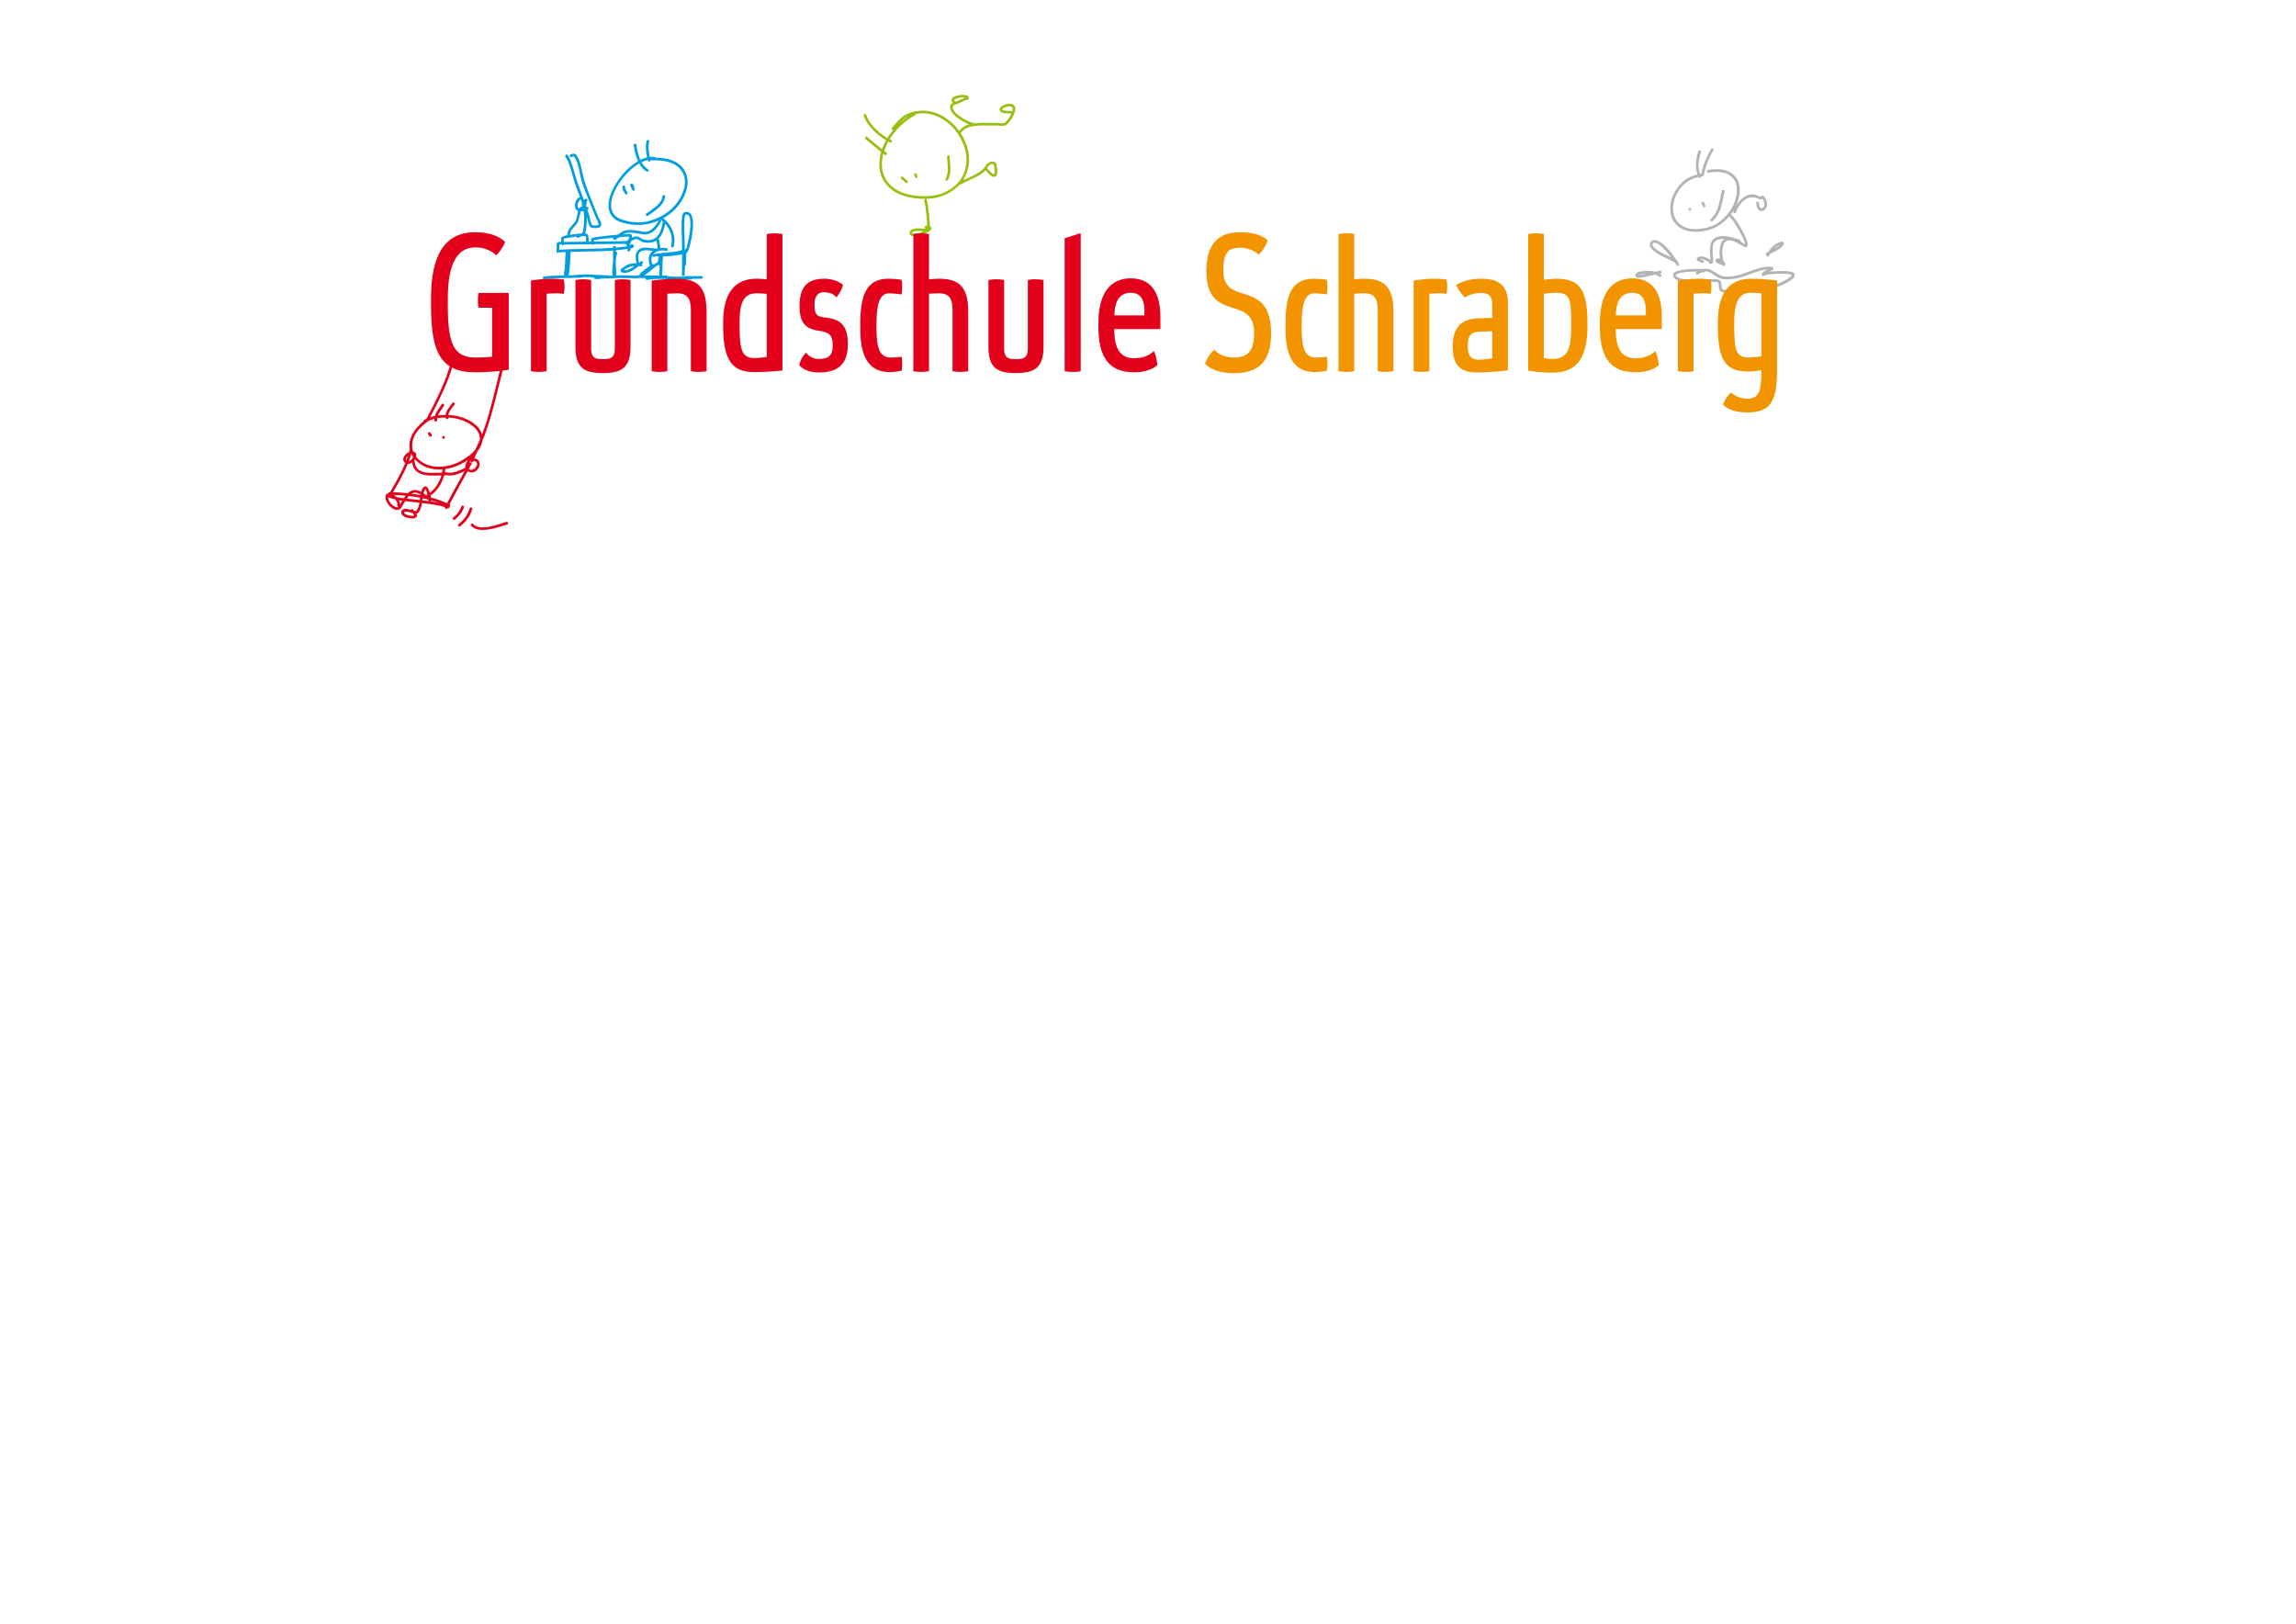 <?xml version="1.0" encoding="utf-8"?>
<!-- Generator: Adobe Illustrator 15.0.0, SVG Export Plug-In . SVG Version: 6.00 Build 0)  -->
<!DOCTYPE svg PUBLIC "-//W3C//DTD SVG 1.1//EN" "http://www.w3.org/Graphics/SVG/1.1/DTD/svg11.dtd">
<svg version="1.1" id="Ebene_1" xmlns="http://www.w3.org/2000/svg" xmlns:xlink="http://www.w3.org/1999/xlink" x="0px" y="0px"
	 width="841.89px" height="595.28px" viewBox="0 0 841.89 595.28" enable-background="new 0 0 841.89 595.28" xml:space="preserve">
<path fill="#E2001A" d="M156.522,153.22c4.391-8.179,7.21-14.578,8.457-19.2c0.092-0.323,0.301-0.439,0.625-0.346
	c0.322,0.092,0.438,0.301,0.346,0.625c-1.341,4.666-4.089,10.906-8.249,18.715c0.6-0.232,1.201-0.416,1.802-0.555
	c0.092-0.369,0.254-0.775,0.485-1.213c0.231-0.439,0.417-0.75,0.555-0.936l0.763-1.109c0.369-0.555,0.577-0.877,0.623-0.971
	c0.185-0.279,0.417-0.322,0.694-0.141c0.276,0.186,0.322,0.417,0.138,0.695c-1.248,1.803-1.965,2.98-2.149,3.533
	c0.923-0.137,1.848-0.205,2.772-0.205c0.093-0.601,0.323-1.226,0.693-1.873l0.901-1.249c0.509-0.737,0.786-1.13,0.833-1.177
	c0.184-0.277,0.416-0.324,0.693-0.139c0.277,0.186,0.322,0.414,0.139,0.693c-0.046,0.092-0.347,0.484-0.901,1.179
	c-0.371,0.463-0.648,0.854-0.832,1.179c-0.278,0.51-0.463,0.971-0.555,1.387c3.234,0.184,6.054,1.016,8.458,2.493
	c2.125,1.343,3.441,2.913,3.951,4.716c0.878-2.312,1.675-4.726,2.392-7.244c0.716-2.52,1.514-5.558,2.392-9.117l1.802-7.416
	c0.092-0.323,0.3-0.439,0.625-0.346c0.322,0.091,0.438,0.301,0.346,0.622c-0.37,1.387-0.994,3.872-1.872,7.454
	c-0.878,3.58-1.688,6.654-2.426,9.219c-0.739,2.565-1.549,5.025-2.426,7.381c-0.232,0.463-0.462,0.973-0.694,1.525
	c-0.138,1.342-0.739,2.682-1.802,4.021c-0.508,1.018-0.901,1.896-1.179,2.634c0.832,0.095,1.409,0.463,1.733,1.11
	c0.323,0.601,0.323,1.292,0,2.08c-0.324,0.738-0.844,1.305-1.559,1.697c-0.717,0.395-1.537,0.381-2.461-0.035
	c-0.046,0-0.117-0.023-0.208-0.07c-3.143,5.639-5.337,9.66-6.585,12.063c0.277,0.138,0.347,0.346,0.208,0.622
	c-0.046,0.095-0.116,0.164-0.208,0.209c0,0.139-0.023,0.254-0.068,0.346c-0.094,0.279-0.302,0.346-0.625,0.209l-0.069,0.07
	c-0.138,0.276-0.346,0.346-0.623,0.207c-0.278-0.141-0.371-0.346-0.278-0.623c-1.896-0.6-4.714-1.109-8.457-1.524
	c-0.232,1.71-0.717,2.934-1.456,3.672c-0.139,0.14-0.347,0.231-0.625,0.278c0.092,0.093,0.162,0.207,0.209,0.346
	c0.092,0.371,0.022,0.672-0.209,0.901c-0.184,0.186-0.439,0.323-0.762,0.417c-0.555,0.093-1.203,0.068-1.941-0.07
	c-0.786-0.137-1.433-0.369-1.941-0.692c-0.692-0.46-0.97-1.016-0.832-1.665c0.139-0.646,0.578-0.994,1.317-1.039
	c0.461-0.045,1.063,0.045,1.803,0.277l0.416,0.068l0.138-0.137c0.323-0.186,0.554-0.14,0.693,0.137
	c0.046,0.095,0.115,0.209,0.208,0.348c0.092,0,0.162,0.025,0.208,0.067c0.23,0.048,0.416,0.072,0.554,0.072h0.069
	c0.554-0.601,0.97-1.641,1.248-3.12l-0.763-0.07c-2.034-0.184-3.513-0.347-4.436-0.485l-0.347,0.485l-0.832,1.387l-0.138,0.277
	c0,0.093-0.047,0.186-0.139,0.277c-0.509,0.693-1.202,0.949-2.08,0.762c-0.693-0.184-1.386-0.601-2.079-1.246
	c-0.648-0.602-1.109-1.294-1.387-2.082c-0.277-0.646-0.347-1.246-0.208-1.801c0-0.092,0.023-0.207,0.069-0.346
	c0.046-0.093,0.114-0.185,0.208-0.278c0.184-0.139,0.416-0.208,0.693-0.208c0-0.322,0.161-0.484,0.485-0.484h0.139
	c2.634-4.391,4.505-7.971,5.615-10.745c-0.417-0.229-0.671-0.577-0.763-1.04c-0.046-0.507,0.115-1.039,0.485-1.595
	c0.416-0.599,0.97-1.041,1.664-1.317c0.092-0.415,0.161-0.807,0.208-1.178c-0.139-0.924-0.116-1.871,0.07-2.842
	c0.508-2.496,2.125-4.877,4.852-7.142c0-0.228,0.069-0.392,0.208-0.485c0.369-0.23,0.738-0.438,1.108-0.623
	C156.453,153.405,156.476,153.314,156.522,153.22z M142.312,182.336c0,0.277,0.069,0.579,0.208,0.9
	c0.231,0.649,0.625,1.227,1.178,1.734c0.555,0.51,1.086,0.832,1.595,0.971c0.23,0.045,0.438,0.045,0.624,0
	c-0.093-0.139-0.163-0.37-0.208-0.694v-0.276v-0.348c-0.046-0.182-0.069-0.322-0.069-0.416c-0.232-0.415-0.51-0.807-0.832-1.178
	C143.929,182.845,143.097,182.613,142.312,182.336z M154.443,180.327c0.185-0.648,0.416-1.155,0.693-1.526
	c0.23-0.277,0.461-0.438,0.693-0.484c0.277-0.047,0.53,0.046,0.762,0.275c0.277,0.232,0.531,0.695,0.763,1.387
	c0.091,0.186,0.184,0.416,0.277,0.694c2.034-1.619,3.442-3.745,4.229-6.378c-3.05,0.139-5.153,0.068-6.309-0.209
	c-1.386-0.276-2.45-0.832-3.188-1.663c-0.693-0.739-1.11-1.708-1.248-2.911c-0.047,0.045-0.116,0.094-0.208,0.139
	c-0.462,0.324-0.925,0.462-1.386,0.416c-1.11,2.728-2.912,6.193-5.408,10.398c1.848,0.048,3.651,0.162,5.408,0.346
	c1.386-1.246,2.842-1.499,4.367-0.762C154.072,180.095,154.258,180.188,154.443,180.327z M148.135,182.682l0.624-0.971
	c-1.48-0.137-2.958-0.23-4.436-0.275c0.368,0.184,0.692,0.439,0.97,0.76C146.125,182.381,147.071,182.545,148.135,182.682z
	 M147.511,183.582c-0.416-0.09-0.832-0.16-1.248-0.206c0.092,0.139,0.162,0.278,0.209,0.416c0.091,0.186,0.161,0.439,0.208,0.764
	v0.415l0.762-1.316L147.511,183.582z M151.254,188.089c-0.093,0-0.277-0.044-0.554-0.139l-0.625-0.207
	c-0.692-0.14-1.178-0.208-1.455-0.208c-0.278,0.048-0.44,0.15-0.485,0.312c-0.047,0.162,0.091,0.358,0.416,0.588
	c0.416,0.277,0.946,0.463,1.594,0.555c0.601,0.14,1.109,0.164,1.525,0.07c0.091,0,0.161-0.023,0.208-0.07
	c-0.047-0.182-0.185-0.416-0.417-0.691L151.254,188.089z M148.967,168.818c0.23-0.553,0.416-1.109,0.555-1.664
	c-0.139,0.186-0.278,0.349-0.417,0.486c-0.231,0.369-0.324,0.67-0.277,0.9L148.967,168.818z M153.958,183.307l0.069-0.832
	c-1.34-0.279-2.727-0.484-4.159-0.623c-0.186,0.229-0.416,0.554-0.693,0.969l3.951,0.416L153.958,183.307z M149.937,169.025
	c0.138-0.045,0.3-0.114,0.485-0.207c0.37-0.229,0.693-0.577,0.97-1.039c0.045-0.045,0.069-0.115,0.069-0.209
	c-0.231-0.367-0.439-0.74-0.623-1.108h-0.069C150.537,167.293,150.26,168.15,149.937,169.025z M154.166,181.504l0.069-0.209
	c-0.277-0.138-0.532-0.276-0.763-0.415c-0.925-0.415-1.779-0.367-2.564,0.139C152.017,181.157,153.102,181.318,154.166,181.504z
	 M160.335,153.291c-0.046,0.277-0.069,0.531-0.069,0.763c0,0.325-0.162,0.485-0.485,0.485s-0.484-0.16-0.484-0.485v-0.485
	c-0.74,0.186-1.434,0.415-2.08,0.692c-3.466,2.405-5.454,4.971-5.962,7.694c-0.138,0.741-0.163,1.48-0.069,2.221
	c0.045,0.09,0.069,0.207,0.069,0.346v0.068c0.046,0.324,0.139,0.648,0.278,0.97c0.646,0.14,1.016,0.51,1.108,1.109
	c0.046,0.233,0.023,0.485-0.069,0.763c0.278,0.324,0.577,0.648,0.901,0.973c1.248,1.152,2.819,1.963,4.714,2.426
	c1.895,0.462,4.043,0.416,6.447-0.14c2.403-0.556,4.714-1.665,6.933-3.327c1.108-0.785,2.01-1.617,2.703-2.496l0.347-0.691
	l1.317-2.982c0.046-0.23,0.046-0.439,0-0.623c-0.093-1.942-1.317-3.65-3.674-5.129c-2.218-1.388-4.83-2.174-7.833-2.359v0.07
	c0.045,0.277-0.081,0.449-0.381,0.521c-0.301,0.067-0.497-0.058-0.589-0.382v-0.209
	C162.346,153.082,161.306,153.152,160.335,153.291z M162.068,173.324c0.092-0.416,0.162-0.83,0.208-1.247
	c-3.882,0.276-7.025-0.717-9.427-2.981c-0.278-0.23-0.51-0.461-0.693-0.691c-0.047,0.045-0.094,0.114-0.139,0.205
	c0,1.343,0.347,2.404,1.04,3.189c0.6,0.648,1.501,1.109,2.704,1.387C156.776,173.371,158.879,173.418,162.068,173.324z
	 M157.216,183.722c-0.046-0.044-0.069-0.091-0.069-0.14v-0.206c-0.047-0.046-0.094-0.069-0.14-0.069l-0.346-0.277
	c-0.555-0.139-1.11-0.253-1.664-0.348l-0.14,0.764C155.736,183.539,156.522,183.631,157.216,183.722z M155.968,179.354
	c-0.278,0.373-0.509,0.881-0.694,1.526l0.486,0.349l0.554,0.346l0.416-0.279c-0.093-0.367-0.186-0.715-0.278-1.039
	C156.314,179.795,156.152,179.493,155.968,179.354z M157.839,158.697l0.416,0.625c0.185,0.276,0.139,0.51-0.139,0.691
	c-0.277,0.186-0.509,0.141-0.693-0.139l-0.416-0.623c-0.185-0.277-0.138-0.508,0.14-0.693
	C157.423,158.376,157.655,158.422,157.839,158.697z M157.979,182.405c2.125,0.554,4.112,1.249,5.961,2.079
	c1.248-2.449,3.397-6.377,6.447-11.785c-1.109,0.555-2.126,0.973-3.05,1.249c-1.387,0.415-2.612,0.485-3.674,0.207
	c-0.093,0.093-0.208,0.14-0.347,0.14h-0.484c-0.787,3.096-2.451,5.568-4.992,7.416L157.979,182.405z M160.959,184.346
	c-0.925-0.322-1.873-0.624-2.843-0.9c0,0.137-0.046,0.255-0.138,0.347C159.087,183.978,160.081,184.162,160.959,184.346z
	 M162.624,159.875c0.322,0,0.484,0.164,0.484,0.486c0,0.324-0.163,0.486-0.484,0.486c-0.325,0-0.487-0.162-0.487-0.486
	C162.137,160.039,162.299,159.875,162.624,159.875z M163.108,172.979c1.062,0.461,2.38,0.461,3.952,0
	c0.97-0.279,2.149-0.763,3.535-1.457c-0.047-0.461,0.045-0.992,0.277-1.592c0.184-0.418,0.416-0.855,0.693-1.32
	c-2.681,1.849-5.454,2.959-8.319,3.328C163.247,172.309,163.2,172.656,163.108,172.979z M170.109,186.01
	c-0.555,1.664-1.664,3.166-3.328,4.506c-0.231,0.186-0.45,0.151-0.658-0.104s-0.174-0.496,0.104-0.727
	c1.479-1.156,2.449-2.474,2.912-3.953c0.092-0.324,0.3-0.438,0.623-0.347C170.085,185.48,170.202,185.688,170.109,186.01z
	 M173.159,186.703c-0.739,2.451-2.218,4.53-4.436,6.238c-0.232,0.186-0.451,0.152-0.659-0.104c-0.208-0.254-0.173-0.496,0.104-0.727
	c1.986-1.525,3.327-3.42,4.021-5.688c0.092-0.32,0.3-0.438,0.625-0.346C173.136,186.172,173.252,186.381,173.159,186.703z
	 M173.575,169.025l-0.069,0.141c-0.139,0.324-0.359,0.426-0.658,0.311c-0.302-0.115-0.405-0.311-0.312-0.59
	c-0.324,0.463-0.554,0.88-0.693,1.248l0.208-0.346c0.138-0.322,0.357-0.404,0.658-0.242c0.301,0.163,0.358,0.383,0.174,0.658
	l-0.971,1.803c0.045,0,0.093,0.023,0.14,0.069c0.6,0.231,1.143,0.22,1.629-0.036c0.485-0.253,0.842-0.658,1.074-1.211
	c0.232-0.51,0.254-0.925,0.069-1.249c-0.185-0.37-0.578-0.556-1.178-0.556H173.575z M173.506,192.111
	c1.016,1.154,2.934,1.502,5.753,1.04c0.97-0.187,2.125-0.487,3.466-0.902c0.322-0.092,0.82-0.242,1.49-0.452
	c0.67-0.207,1.145-0.356,1.422-0.449c0.322-0.092,0.531,0.024,0.624,0.348c0.092,0.322-0.024,0.531-0.347,0.622
	c-0.276,0.046-0.751,0.186-1.421,0.417c-0.67,0.23-1.167,0.393-1.491,0.484c-1.386,0.416-2.588,0.695-3.604,0.834
	c-3.144,0.553-5.338,0.137-6.585-1.25c-0.232-0.275-0.22-0.52,0.035-0.727C173.101,191.868,173.321,191.879,173.506,192.111z"/>
<path fill="#009EE0" d="M251.542,101.225h5.671c0.328,0,0.492,0.161,0.492,0.488c0,0.325-0.164,0.489-0.492,0.489h-3.291
	c-0.094,0.188-0.233,0.282-0.42,0.282c-1.354-0.046-4.389-0.07-9.104-0.07c-0.14,0-0.257-0.047-0.351-0.141
	c-2.988-0.095-5.252,0.022-6.792,0.351c-0.281,0.046-0.468-0.094-0.561-0.422c0-0.092,0.023-0.186,0.071-0.279
	c-1.681,0-3.152,0.046-4.413,0.141c-0.14,0-0.256-0.026-0.35-0.069c-0.28,0-0.945-0.014-1.996-0.036
	c-1.051-0.026-1.856-0.036-2.416-0.036c-1.261,0.046-2.661,0.093-4.202,0.141h-0.28h-0.07h-1.471
	c-0.467,0.047-0.887,0.071-1.261,0.071c-0.094,0.092-0.21,0.139-0.35,0.139h-1.541h-0.14c-0.048,0-0.094-0.024-0.14-0.071
	c-0.047,0-0.117-0.024-0.209-0.067c-0.095-0.14-0.141-0.282-0.141-0.422c-1.635-0.093-2.941-0.139-3.922-0.139
	c-0.094,0.093-0.187,0.139-0.279,0.139c-1.028,0.094-2.219,0.14-3.573,0.14l-0.14,0.07h-0.209h-3.152
	c-2.941,0.046-5.252,0.188-6.933,0.418c-0.328,0.048-0.514-0.092-0.561-0.418c-0.046-0.328,0.093-0.515,0.421-0.56
	c1.727-0.236,4.084-0.375,7.072-0.42h0.42c-0.14-0.374-0.187-0.701-0.14-0.98c0.233-0.887,0.374-2.124,0.42-3.712
	c0.046-1.96,0.116-3.243,0.21-3.853c-0.887,0.046-1.728,0.095-2.521,0.143c-0.094,0.092-0.209,0.139-0.35,0.139
	c-0.327,0-0.491-0.163-0.491-0.491v-0.07v-0.07c0-1.165,0.023-2.075,0.071-2.73c0-0.14,0.093-0.255,0.28-0.352
	c0.093-0.185,0.233-0.278,0.42-0.278h0.981c-0.048-0.093-0.071-0.211-0.071-0.352c-0.047-0.605,0-1.026,0.141-1.26
	c0.046-0.14,0.163-0.257,0.35-0.349c0.093-0.048,0.209-0.094,0.35-0.14c0.281-0.094,0.63-0.188,1.051-0.281l0.351-0.071v-0.069
	c0-0.981,0.42-1.963,1.26-2.941c1.073-1.261,1.656-1.961,1.751-2.102c0.14-0.233,0.373-1.05,0.699-2.451
	c0.186-0.745,0.281-1.189,0.281-1.331c-0.794-0.325-1.191-0.979-1.191-1.96c0-0.793,0.234-1.541,0.701-2.24
	c0.326-0.466,0.723-0.77,1.19-0.91l-1.891-4.973c-0.094-0.282-0.583-1.985-1.47-5.113c-0.607-2.052-1.26-3.616-1.96-4.691
	c-0.187-0.28-0.141-0.514,0.139-0.701c0.281-0.185,0.514-0.14,0.701,0.14c0.747,1.121,1.423,2.778,2.031,4.974
	c0.886,3.08,1.4,4.786,1.54,5.109l1.961,5.323c0.093,0.094,0.14,0.235,0.14,0.422l0.211,0.488c0.186-0.14,0.42-0.257,0.699-0.349
	c0.327-0.047,0.526,0.082,0.596,0.386c0.07,0.303-0.035,0.501-0.315,0.593c0.046,0.096,0.07,0.188,0.07,0.282
	c0,0.466-0.046,0.84-0.14,1.121l-0.14,0.278l0.21,0.422h0.07c0.281-0.14,0.49-0.07,0.631,0.21c0.139,0.278,0.069,0.489-0.211,0.629
	l-0.209,0.141l0.63,1.68c0.046,0.141,0.115,0.444,0.21,0.91c0.14,0.655,0.232,1.075,0.279,1.262
	c0.141,0.467,0.257,0.839,0.351,1.119c0.14,0.329,0.257,0.538,0.351,0.63l0.281,0.071c0.232,0.048,0.49,0.07,0.769,0.07
	c0.281,0,0.561-0.022,0.841-0.07c0.186-0.046,0.303-0.094,0.35-0.14c0.046-0.047,0.07-0.115,0.07-0.211
	c0-0.185-0.07-0.442-0.209-0.77c-0.094-0.279-0.235-0.604-0.42-0.979c-0.235-0.375-0.351-0.607-0.351-0.701
	c-2.755-6.629-4.481-11.04-5.182-13.234c-0.14-0.514-0.328-1.262-0.56-2.241c-0.281-1.447-0.445-2.264-0.49-2.45
	c-0.468-2.009-1.004-3.434-1.611-4.273c-0.141-0.187-0.257-0.279-0.351-0.279c-0.046,0-0.139,0.024-0.28,0.067
	c-0.279,0.097-0.443,0.165-0.49,0.211c-0.327,0.095-0.537-0.023-0.629-0.351c-0.095-0.325,0.023-0.535,0.35-0.631
	c0.045,0,0.186-0.044,0.42-0.14c0.232-0.092,0.419-0.14,0.56-0.14c0.466-0.043,0.886,0.188,1.26,0.701
	c0.653,0.934,1.213,2.451,1.681,4.553c0.046,0.232,0.232,1.073,0.56,2.519c0.187,0.936,0.374,1.657,0.561,2.172
	c0.653,2.195,2.334,6.56,5.042,13.096l0.35,0.7c0.232,0.421,0.396,0.747,0.49,0.98c0.186,0.468,0.28,0.84,0.28,1.122
	c0,0.514-0.165,0.886-0.491,1.118c-0.187,0.097-0.444,0.166-0.77,0.211c-0.28,0.094-0.607,0.14-0.981,0.14
	c-0.326,0-0.629-0.024-0.91-0.07c-0.374-0.046-0.654-0.165-0.841-0.35c-0.186-0.187-0.374-0.515-0.56-0.982
	c-0.139-0.325-0.257-0.746-0.351-1.26c-0.046-0.186-0.139-0.583-0.279-1.19l-0.071-0.14c0,1.216-0.07,2.476-0.21,3.781
	c-0.095,0.563-0.164,1.03-0.211,1.401c-0.094,0.328-0.163,0.585-0.209,0.771h0.42c0.14,0.047,0.256,0.117,0.35,0.211
	c0.232,0.139,0.373,0.418,0.421,0.839c0.045,0.234,0.069,0.561,0.069,0.981v0.91h0.91c-0.094-0.515,0-0.91,0.28-1.19
	c0.093-0.095,0.233-0.164,0.421-0.212c0.14-0.046,0.325-0.092,0.56-0.139l1.611-0.212c1.212-0.185,2.776-0.371,4.691-0.56
	c0.746-0.092,1.517-0.163,2.311-0.211l0.351-0.278c0.933-0.747,1.681-1.168,2.241-1.261c1.166-0.233,2.474-0.233,3.921,0
	l3.011,0.489c0.98,0.047,1.821-0.185,2.521-0.7c0.933-0.607,1.89-1.751,2.871-3.432c-4.249,1.868-8.708,2.126-13.376,0.77
	c-3.175-0.933-4.856-2.916-5.042-5.953c-0.095-2.519,0.864-5.367,2.871-8.541c1.868-2.989,4.132-5.416,6.792-7.284
	c0.374-0.28,0.771-0.536,1.191-0.771l-0.28-0.56c-0.607-1.493-1.051-3.245-1.331-5.253c-0.046-0.324,0.093-0.511,0.42-0.56
	c0.327-0.046,0.514,0.094,0.561,0.42c0.28,1.915,0.7,3.596,1.26,5.042l0.21,0.421c0.841-0.421,1.657-0.724,2.452-0.91
	c-0.515-2.427-0.584-4.413-0.21-5.952c0.092-0.327,0.303-0.444,0.63-0.35c0.326,0.092,0.444,0.304,0.349,0.628
	c-0.374,1.355-0.303,3.2,0.211,5.531c0.746-0.092,1.423-0.043,2.031,0.142l0.14,0.14c4.948,0.046,8.368,1.434,10.259,4.167
	c1.891,2.731,1.972,6.012,0.245,9.839c-1.587,3.455-4.155,6.185-7.704,8.194c1.587,1.26,2.732,2.799,3.432,4.621
	c0.701,1.82,0.84,3.711,0.42,5.671c-0.094,0.326-0.292,0.457-0.595,0.385c-0.304-0.069-0.432-0.245-0.385-0.525
	c0.654-3.034-0.07-5.742-2.171-8.123c-0.42,2.335-1.145,4.063-2.171,5.184c-0.047,0.093-0.117,0.186-0.21,0.28
	c0.046,0.046,0.07,0.092,0.07,0.14c0,0.046,0.023,0.163,0.069,0.349c0.046,0.188,0.093,0.431,0.14,0.734
	c0.046,0.306,0.093,0.574,0.14,0.806c0.045,0.514,0.093,0.91,0.141,1.19v0.209c0.746-0.092,1.54-0.068,2.38,0.071
	c0.326,0.047,0.466,0.234,0.42,0.561c-0.047,0.326-0.233,0.466-0.56,0.418c-0.979-0.184-1.867-0.184-2.661,0
	c-0.14,0.096-0.327,0.142-0.56,0.142c-0.515,0.186-0.958,0.445-1.331,0.769l-0.35,0.352c0.046,0,0.093-0.024,0.14-0.07
	c0.374-0.093,1.19-0.21,2.451-0.35c0.374-0.047,0.968-0.105,1.786-0.176c0.816-0.07,1.411-0.127,1.785-0.174
	c1.446-0.141,2.521-0.281,3.222-0.421c0.465-0.093,0.816-0.186,1.05-0.279l0.14-0.142c0.093-0.372,0.116-1.259,0.07-2.662
	c0-0.418-0.012-1.13-0.035-2.135c-0.023-1.003-0.059-1.784-0.104-2.345c-0.047-1.866-0.023-3.267,0.07-4.202
	c0.046-0.654,0.141-1.167,0.281-1.541c0.14-0.513,0.396-0.839,0.77-0.98c0.7-0.185,1.284-0.116,1.75,0.21
	c0.42,0.279,0.746,0.77,0.98,1.471c0.326,1.027,0.42,2.544,0.28,4.553c-0.141,1.586-0.42,3.266-0.84,5.041
	c-0.375,1.585-0.724,2.66-1.051,3.221c-0.093,0.185-0.257,0.349-0.49,0.488c0,0.329-0.024,0.983-0.07,1.963
	c-0.047,0.98-0.07,1.75-0.07,2.31c0,0.234-0.116,0.397-0.35,0.491c-0.094,1.075-0.14,2.032-0.14,2.871v0.561v0.139v0.07h-0.981
	v-0.07v-0.139v-0.561v-1.749c0-2.849,0.023-4.646,0.071-5.394c-0.794,0.188-1.798,0.352-3.011,0.491
	c-1.261,0.139-2.591,0.233-3.992,0.279c-0.094,0.747-0.164,1.542-0.21,2.381v1.05c-0.046,1.494-0.094,2.662-0.14,3.502v0.07h1.61
	c0.233,0,0.373,0.092,0.42,0.279c1.026,0.047,1.821,0.071,2.381,0.071c0.093,0,0.164,0.022,0.21,0.068h3.712
	C251.216,101.292,251.355,101.225,251.542,101.225z M225.772,90.788c1.446-0.14,2.823-0.303,4.132-0.491
	c-0.234-0.184-0.28-0.395-0.141-0.63l0.07-0.209c-0.234,0.14-0.444,0.116-0.629-0.071c-2.521,0-6.303,0.047-11.345,0.14
	c-0.095,0.094-0.188,0.165-0.28,0.21c-0.235,0.047-0.42-0.024-0.561-0.21l-1.471,0.071c-0.093,0.047-0.186,0.069-0.279,0.069
	c-0.095,0-0.188-0.021-0.281-0.069c-3.268,0.047-6,0.069-8.193,0.069c-0.095,0.14-0.21,0.21-0.351,0.21
	c-0.188,0-0.35-0.07-0.49-0.21h-0.84c-0.047,0.514-0.07,1.145-0.07,1.892c1.914-0.141,5.101-0.248,9.559-0.315
	c4.458-0.072,7.854-0.199,10.189-0.385v-0.211c0-0.325,0.163-0.491,0.49-0.491c0.326,0,0.49,0.166,0.49,0.491V90.788z
	 M206.725,87.567c-0.048,0.186-0.048,0.42,0,0.701c0,0.14,0.023,0.28,0.07,0.42c2.147,0,4.808-0.025,7.982-0.073l0.071-0.139v-0.839
	v-0.843c-0.047-0.044-0.071-0.092-0.071-0.139v-0.069h-0.279c-0.235-0.048-0.561-0.048-0.981,0h-0.141l-0.139,0.069
	c-0.095,0.047-0.304,0.139-0.63,0.28c-0.234,0.094-0.421,0.163-0.561,0.209c-0.28,0.189-0.49,0.117-0.629-0.209
	c-0.048-0.046-0.071-0.117-0.071-0.209l-0.7,0.139c-1.121,0.14-2.055,0.279-2.802,0.419c-0.42,0.096-0.747,0.164-0.979,0.212
	C206.817,87.544,206.771,87.567,206.725,87.567z M223.391,101.082c0.373-0.046,0.77-0.069,1.19-0.069c0-0.048-0.024-0.094-0.07-0.14
	c-0.047-0.515-0.023-1.376,0.07-2.59c0.046-1.027,0.116-2.009,0.21-2.942v-3.503c-1.541,0.14-3.164,0.236-4.868,0.282
	c-1.704,0.047-3.653,0.083-5.847,0.104c-2.196,0.024-3.806,0.06-4.832,0.105v0.069c0,0.095-0.095,1.66-0.28,4.694
	c-0.047,1.119-0.117,1.983-0.21,2.59c-0.093,0.42-0.164,0.771-0.209,1.05c-0.047,0.092-0.07,0.163-0.07,0.21h1.471
	c1.866-0.233,3.314-0.351,4.342-0.351c1.026,0,2.509,0.059,4.447,0.174c1.937,0.116,3.349,0.176,4.236,0.176
	c0.141,0,0.257,0.046,0.351,0.139H223.391z M212.957,77.483c-0.046,0.233-0.164,0.701-0.35,1.4c-0.328,1.497-0.584,2.381-0.77,2.662
	c-0.094,0.234-0.725,1.004-1.891,2.31c-0.655,0.796-0.98,1.542-0.98,2.243c0.513-0.093,1.026-0.165,1.54-0.212
	c0.981-0.139,1.868-0.232,2.662-0.279c0.232-0.141,0.396-0.281,0.49-0.421c0.046-0.046,0.093-0.21,0.14-0.489
	c0.046-0.373,0.116-0.842,0.21-1.402c0.14-1.26,0.209-2.473,0.209-3.641c-0.047-0.98-0.14-1.725-0.28-2.24
	C213.611,77.46,213.283,77.483,212.957,77.483z M213.376,74.261l-0.42-1.119c-0.234,0.094-0.444,0.279-0.629,0.559
	c-0.375,0.515-0.561,1.075-0.561,1.681c0,0.515,0.187,0.866,0.561,1.049c0-0.043,0.023-0.092,0.07-0.139
	c0.42-0.419,0.793-0.631,1.12-0.631l-0.141-0.279C213.283,75.011,213.283,74.634,213.376,74.261z M217.718,88.056v0.352v0.14
	c5.323-0.094,9.291-0.14,11.906-0.14l0.84-0.561c0.141-0.42,0.233-0.747,0.281-0.98v-0.139h-0.281c-0.374,0-0.887,0.023-1.541,0.067
	c-0.56,0.047-1.215,0.119-1.96,0.212c-0.608,0.468-1.098,0.771-1.471,0.91c-0.28,0.139-0.49,0.07-0.629-0.212
	c-0.095-0.185-0.07-0.371,0.069-0.56l-0.56,0.072c-1.916,0.186-3.457,0.349-4.622,0.488c-0.655,0.096-1.168,0.188-1.542,0.282
	C217.975,88.033,217.812,88.056,217.718,88.056z M238.518,58.715c0,0.282-0.118,0.445-0.351,0.488
	c-0.327,0.048-0.538-0.067-0.63-0.349v-0.209c-0.748,0.14-1.518,0.419-2.311,0.84c0.701,1.167,1.47,2.008,2.311,2.521
	c0.326,0.139,0.408,0.361,0.245,0.664c-0.164,0.303-0.385,0.362-0.666,0.176c-1.074-0.561-1.984-1.54-2.73-2.939
	c-0.374,0.232-0.725,0.467-1.05,0.699c-2.569,1.82-4.763,4.156-6.583,7.002c-1.867,2.989-2.754,5.65-2.661,7.985
	c0.139,2.566,1.587,4.247,4.342,5.042c3.407,1.027,6.57,1.156,9.488,0.385c2.917-0.77,5.404-2.008,7.458-3.712
	c2.054-1.704,3.594-3.675,4.622-5.918c1.587-3.502,1.541-6.441-0.14-8.823c-1.915-2.753-5.602-4.013-11.064-3.781
	C238.704,58.786,238.61,58.761,238.518,58.715z M226.263,93.03c-0.141,0.278-0.281,0.956-0.421,2.029l-0.069,0.352
	c0,0.793,0.023,1.54,0.069,2.238c0,0.189,0.023,0.421,0.07,0.701c0.046,0.465,0.07,0.724,0.07,0.77
	c0.094,0.654,0.071,1.213-0.07,1.682c-0.047,0.046-0.07,0.093-0.07,0.14h1.681h1.05h0.141c0.14,0,0.77,0.011,1.891,0.036
	c1.12,0.021,1.984,0.034,2.591,0.034h0.069c0.421,0,0.841-0.024,1.261-0.07c-0.046-0.094-0.046-0.186,0-0.282
	c0-0.092,0.07-0.208,0.21-0.347c0.046-0.049,0.116-0.143,0.209-0.283c0.187-0.186,0.444-0.396,0.771-0.628
	c0.606-0.562,1.261-1.075,1.961-1.541l0.63-0.491c-0.794-2.24-0.514-3.991,0.84-5.252l0.14-0.142c-1.307-0.184-2.24-0.255-2.8-0.208
	c-1.028,0.046-1.728,0.374-2.101,0.978c-0.42,0.704-0.444,1.893-0.07,3.574c0.28-0.188,0.536-0.352,0.771-0.492
	c0.28-0.186,0.501-0.127,0.665,0.176c0.163,0.306,0.081,0.525-0.245,0.665l-0.14,0.141c0.092,0.093,0.14,0.232,0.14,0.42
	c-0.048,0.325-0.234,0.464-0.561,0.418c-0.374-0.047-0.606-0.069-0.699-0.069c0,0.046-0.025,0.069-0.071,0.069h-0.07
	c-0.747,0.561-1.261,0.936-1.54,1.122c-1.401,0.933-2.661,1.354-3.782,1.259c-0.374-0.046-0.654-0.117-0.84-0.209
	c-0.328-0.234-0.444-0.515-0.351-0.84c0.046-0.188,0.163-0.374,0.351-0.561c0.14-0.139,0.35-0.303,0.629-0.491
	c0.887-0.605,1.681-1.002,2.381-1.191c0.653-0.139,1.471-0.209,2.452-0.209c-0.467-1.915-0.42-3.337,0.139-4.271
	c0.561-0.932,1.517-1.424,2.872-1.471c0.606-0.044,1.705,0.047,3.292,0.279c0.513,0.048,0.886,0.071,1.121,0.071h0.07
	c0.092,0,0.163-0.023,0.21-0.071v-0.208c-0.048-0.282-0.094-0.678-0.141-1.192l-0.279-1.471c-1.308,0.842-2.989,1.028-5.042,0.561
	c-0.28-0.094-0.725-0.349-1.331-0.77c-0.42-0.234-0.771-0.349-1.051-0.349c-0.374,0-0.934,0.233-1.681,0.699l-0.279,0.14
	l-0.07,0.139c0.046,0.096,0.07,0.188,0.07,0.282c0,0.233-0.118,0.398-0.351,0.49l-0.28,0.701c0.093-0.186,0.234-0.327,0.42-0.421
	c0.234-0.093,0.561-0.093,0.981,0c0.325,0.094,0.443,0.306,0.35,0.63c-0.047,0.094-0.094,0.166-0.14,0.211
	c-0.047,0.235-0.187,0.375-0.421,0.418l-0.49,0.071c-0.139,0.42-0.28,0.747-0.42,0.979c-0.188,0.282-0.42,0.328-0.7,0.142
	c-0.28-0.185-0.327-0.421-0.14-0.7c0.046-0.046,0.092-0.117,0.14-0.21c-1.4,0.233-2.896,0.419-4.481,0.561v0.56
	c0.093,0,0.186,0.023,0.28,0.069C226.378,92.541,226.448,92.748,226.263,93.03z M228.714,68.03c0.325,0,0.49,0.164,0.49,0.488
	c0,0.328,0.023,0.549,0.069,0.666c0.046,0.119,0.163,0.317,0.351,0.597l0.42,0.77c0.186,0.279,0.128,0.501-0.176,0.666
	c-0.303,0.163-0.524,0.082-0.664-0.246l-0.351-0.559c-0.14-0.188-0.245-0.339-0.315-0.458c-0.07-0.116-0.14-0.303-0.21-0.56
	c-0.07-0.255-0.104-0.548-0.104-0.876C228.224,68.193,228.386,68.03,228.714,68.03z M242.439,81.194
	c-1.075,1.868-2.147,3.175-3.221,3.92c-0.887,0.609-1.938,0.89-3.151,0.843c-0.047,0-1.098-0.164-3.151-0.491
	c-1.309-0.232-2.498-0.232-3.572,0c-0.234,0.049-0.538,0.188-0.91,0.419l0.42-0.067c0.654-0.048,1.19-0.071,1.61-0.071h0.42h0.209
	h0.07c0.094,0,0.164,0.023,0.21,0.071c0.187,0.139,0.304,0.349,0.351,0.628v0.561c0,0.047-0.023,0.093-0.07,0.139
	c0.606-0.326,1.144-0.489,1.61-0.489c0.513,0,1.027,0.186,1.541,0.561c0.513,0.326,0.887,0.514,1.122,0.561
	c2.24,0.559,3.944,0.163,5.111-1.19c0.981-1.073,1.634-2.826,1.961-5.254c0-0.043,0.023-0.092,0.07-0.139l-0.49-0.491
	c-0.093-0.044-0.164-0.14-0.209-0.28l-0.141,0.14C242.555,80.704,242.625,80.915,242.439,81.194z M228.714,99.052h0.209
	c0.84,0.092,1.866-0.257,3.081-1.05l0.63-0.491c-0.56,0-1.028,0.07-1.4,0.21c-0.607,0.14-1.331,0.489-2.171,1.05
	C228.923,98.864,228.806,98.957,228.714,99.052z M232.425,68.73c0.141,0.233,0.21,0.374,0.21,0.419
	c0.233,0.234,0.221,0.455-0.035,0.665c-0.258,0.212-0.479,0.176-0.666-0.104c-0.233-0.233-0.467-0.701-0.7-1.401l-0.071-0.279
	c-0.047-0.094-0.07-0.186-0.07-0.282c0-0.093,0.046-0.185,0.141-0.279c0.093-0.092,0.232-0.14,0.42-0.14
	c0.093,0,0.209,0.048,0.35,0.14l0.141,0.139l0.351,0.561C232.635,68.355,232.611,68.542,232.425,68.73z M241.739,101.013v-0.14
	c0-0.375,0.023-1.122,0.07-2.24c0-0.515,0.023-1.006,0.07-1.472c-0.14,0.094-0.279,0.14-0.42,0.14c-0.094,0-0.187-0.046-0.279-0.14
	c-0.467,0.326-1.145,0.864-2.032,1.611c-1.121,0.979-2.031,1.657-2.731,2.031l-0.21,0.14
	C237.093,100.943,238.938,100.964,241.739,101.013z M237.047,78.252c0.233-0.141,0.724-0.478,1.471-1.015
	c0.746-0.537,1.282-0.946,1.61-1.225l1.19-1.051c0.513-0.466,0.887-0.944,1.121-1.435c0.233-0.491,0.396-1.016,0.49-1.576
	c0.046-0.326,0.232-0.467,0.56-0.421c0.327,0.046,0.466,0.235,0.42,0.561c-0.094,0.655-0.293,1.272-0.595,1.855
	c-0.305,0.585-0.725,1.146-1.261,1.681c-0.538,0.538-0.98,0.943-1.33,1.225c-0.351,0.282-0.911,0.689-1.682,1.225
	c-0.77,0.538-1.249,0.877-1.436,1.017c-0.279,0.186-0.514,0.139-0.7-0.14C236.719,78.673,236.767,78.439,237.047,78.252z
	 M241.109,93.869c-0.608,0.094-1.028,0.188-1.261,0.28c-0.28,0.096-0.49-0.024-0.63-0.349v-0.209c-0.467,0.885-0.467,2.006,0,3.36
	c0.046-0.047,0.115-0.072,0.21-0.072c0.14-0.043,0.255-0.021,0.35,0.072c0.466-0.327,0.934-0.63,1.401-0.91
	c0.139-0.841,0.255-1.447,0.35-1.82c0-0.049,0.023-0.096,0.07-0.142h-0.141C241.318,94.08,241.202,94.009,241.109,93.869z
	 M251.053,91.419l0.07-0.07c0.14,0,0.256,0.046,0.351,0.139c0.279-0.652,0.536-1.562,0.77-2.73c0.42-1.68,0.7-3.314,0.841-4.903
	c0.14-1.82,0.07-3.195-0.21-4.13c-0.14-0.467-0.351-0.77-0.631-0.91c-0.233-0.188-0.537-0.212-0.91-0.071
	c-0.047,0.048-0.094,0.14-0.14,0.28c-0.094,0.326-0.165,0.77-0.21,1.331c-0.095,0.936-0.118,2.311-0.07,4.131
	c0.045,0.514,0.081,1.273,0.105,2.275c0.023,1.007,0.035,1.739,0.035,2.205C251.099,90.088,251.099,90.905,251.053,91.419z"/>
<path fill="#97BF0D" d="M349.395,37.684c-0.136-0.135-0.25-0.271-0.34-0.408c-0.229-0.409-0.229-0.793,0-1.158
	c0.316-0.498,0.998-0.863,2.042-1.089c0.909-0.227,1.771-0.295,2.588-0.205c0.455,0.046,0.794,0.136,1.023,0.272
	c0.408,0.273,0.589,0.612,0.544,1.021c-0.045,0.228-0.183,0.387-0.408,0.476c-0.093,0.047-0.206,0.069-0.341,0.069h-0.272
	c-0.182,0.045-1.135,0.476-2.859,1.293c-0.093,0.046-0.477,0.182-1.159,0.408c-0.318,0.092-0.522,0.206-0.613,0.342
	c-0.363,0.454-0.34,1.02,0.069,1.702c0.408,0.681,1.111,1.385,2.111,2.111c0.908,0.682,1.883,1.272,2.929,1.77
	c0.953,0.454,1.633,0.682,2.042,0.682c0.181,0,0.317,0.09,0.408,0.272c0.183-0.044,0.386-0.069,0.614-0.069
	c0.998-0.136,2.337-0.181,4.019-0.136c1.815,0.046,2.997,0.046,3.541,0c0.091,0,0.635,0.046,1.634,0.136
	c0.682,0.047,1.113,0.025,1.295-0.068c0.408-0.227,0.907-0.749,1.499-1.566c0.453-0.635,0.816-1.271,1.089-1.907h-0.41
	c-1.18,0-2.065-0.09-2.655-0.273c-0.726-0.181-1.136-0.5-1.226-0.953c-0.136-0.409,0.022-0.817,0.476-1.226
	c0.319-0.273,0.727-0.521,1.227-0.749c1.271-0.5,2.315-0.545,3.132-0.136c0.501,0.272,0.794,0.704,0.887,1.294
	c0.089,0.636-0.07,1.385-0.478,2.246c-0.272,0.727-0.681,1.477-1.227,2.249c-0.727,0.998-1.361,1.612-1.907,1.837
	c-0.363,0.184-0.954,0.25-1.771,0.206c-0.953-0.09-1.476-0.136-1.567-0.136c-0.499,0.046-1.679,0.046-3.541,0
	c-1.726-0.046-3.042,0-3.95,0.136c-2.815,0.271-4.677,1.203-5.584,2.792l0.476,0.681c1.59,2.68,2.452,5.438,2.588,8.275
	c0.136,2.838-0.59,5.574-2.178,8.206l2.178-0.954c0.909-0.454,1.543-0.771,1.909-0.952c2.087-1.045,3.45-2.135,4.084-3.271
	c0.319-0.589,0.773-1.044,1.363-1.361c0.726-0.409,1.408-0.454,2.042-0.136c0.182,0.092,0.342,0.25,0.478,0.476
	c0.091,0.182,0.159,0.409,0.204,0.682c0.136,0.454,0.227,0.977,0.273,1.567c0.045,0.681,0.022,1.225-0.067,1.634
	c-0.183,0.68-0.501,1.044-0.955,1.089c-0.59,0.047-1.225-0.272-1.906-0.952c-0.228-0.181-0.476-0.444-0.75-0.784
	c-0.272-0.341-0.455-0.533-0.544-0.579c-0.046-0.044-0.067-0.09-0.067-0.136c-0.774,0.909-2.021,1.771-3.747,2.587
	c-0.407,0.228-1,0.501-1.771,0.818l-1.906,0.953c-0.592,0.273-1.091,0.544-1.499,0.817c-0.182,0.092-0.342,0.092-0.478,0
	c-0.499,0.545-1.044,1.045-1.634,1.498c-3.178,2.635-7.083,3.907-11.715,3.815c-5.358-0.09-9.445-1.385-12.258-3.882
	c-2.634-2.224-3.95-5.177-3.95-8.854c0-1.453,0.227-2.928,0.681-4.426l-5.722-4.701c-0.271-0.226-0.307-0.464-0.103-0.714
	c0.206-0.249,0.42-0.283,0.648-0.103l5.448,4.496c0.41-1.09,0.909-2.178,1.499-3.27c-1.816-1.088-3.485-2.439-5.006-4.051
	c-1.522-1.612-2.576-3.28-3.167-5.006c-0.091-0.272,0.012-0.465,0.307-0.579c0.295-0.113,0.51-0.011,0.646,0.306
	c0.499,1.589,1.476,3.145,2.93,4.665c1.452,1.521,3.04,2.804,4.766,3.848c0.637-1.044,1.363-2.044,2.18-2.997
	c-0.183,0.045-0.34,0-0.478-0.136c-0.227-0.227-0.227-0.454,0-0.682c0.228-0.271,0.637-0.724,1.227-1.361l1.293-1.431
	c0.274-0.273,0.67-0.624,1.192-1.055c0.522-0.431,1.068-0.784,1.635-1.055c0.567-0.272,1.192-0.523,1.874-0.75
	c3.313-0.953,6.526-0.76,9.636,0.579c3.111,1.339,5.71,3.439,7.799,6.3c0.771-1.134,1.974-1.951,3.609-2.452
	c-0.318-0.09-0.658-0.227-1.021-0.409c-1.089-0.544-2.111-1.158-3.065-1.838c-1.135-0.862-1.93-1.68-2.383-2.451
	c-0.636-1.044-0.659-1.951-0.069-2.725C348.963,37.98,349.167,37.822,349.395,37.684z M335.91,41.771
	c0,0.181-0.091,0.317-0.272,0.408c-3.997,2.226-7.128,5.176-9.398,8.854l0.543,0.342c0.271,0.135,0.342,0.34,0.204,0.613
	c-0.136,0.272-0.34,0.339-0.612,0.203l-0.681-0.273c-0.59,1.136-1.09,2.271-1.499,3.407l0.817,0.612
	c0.272,0.182,0.317,0.409,0.137,0.682c-0.183,0.271-0.408,0.317-0.682,0.137l-0.543-0.409c-0.365,1.316-0.545,2.587-0.545,3.813
	c0,3.359,1.202,6.084,3.609,8.172c2.679,2.316,6.562,3.52,11.646,3.61c4.45,0.092,8.173-1.089,11.17-3.541
	c1.86-1.545,3.155-3.395,3.881-5.552c0.727-2.156,0.909-4.313,0.545-6.47c-0.364-2.156-1.157-4.256-2.384-6.299
	c-0.136-0.273-0.295-0.546-0.476-0.818c-0.046-0.045-0.07-0.089-0.07-0.136c-1.815-2.678-4.096-4.709-6.843-6.095
	C341.708,41.646,338.86,41.226,335.91,41.771z M333.05,42.657c-1.091,0.545-2.203,1.431-3.337,2.656
	C330.755,44.359,331.868,43.473,333.05,42.657z M331.142,64.858c0.273,0.318,0.794,0.773,1.566,1.363
	c0.274,0.227,0.307,0.466,0.103,0.714c-0.204,0.25-0.421,0.284-0.646,0.103c-0.817-0.682-1.386-1.182-1.703-1.499
	c-0.229-0.273-0.217-0.511,0.033-0.715C330.744,64.62,330.961,64.632,331.142,64.858z M339.86,73.305
	c0.227,0.772,0.499,2.611,0.817,5.516c0.136,1.362,0.226,2.498,0.272,3.405v0.75c0.045,0,0.091,0.022,0.136,0.067
	c0.274,0.136,0.432,0.318,0.478,0.545c0,0.227-0.068,0.431-0.204,0.612c-0.183,0.273-0.5,0.545-0.955,0.818
	c-0.408,0.226-0.909,0.453-1.497,0.679c-1.271,0.545-2.384,0.841-3.337,0.887c-0.591,0.044-1.045,0-1.362-0.137
	c-0.545-0.228-0.772-0.612-0.681-1.158c0.091-0.681,0.522-1.136,1.294-1.362c0.5-0.135,1.203-0.204,2.111-0.204
	c0.136,0,0.455,0.01,0.954,0.035c0.499,0.022,0.862,0.034,1.091,0.034c0.317,0,0.566-0.023,0.75-0.068h-0.206
	c-0.318,0-0.476-0.16-0.476-0.477c0-0.316,0.158-0.478,0.476-0.478h0.478v-0.544c-0.046-0.861-0.136-1.952-0.271-3.269
	c-0.319-2.86-0.592-4.654-0.818-5.38c-0.093-0.316,0.022-0.521,0.34-0.612C339.563,72.873,339.769,72.987,339.86,73.305z
	 M338.701,84.746c-0.181,0-0.476-0.012-0.885-0.035c-0.408-0.022-0.726-0.033-0.953-0.033c-0.772,0-1.351,0.056-1.736,0.169
	c-0.386,0.113-0.603,0.308-0.648,0.581c0,0.089,0.023,0.135,0.068,0.135c0.182,0.091,0.499,0.113,0.955,0.068
	c0.862-0.046,1.883-0.318,3.063-0.818L338.701,84.746z M336.045,63.77l0.342,0.817c0.136,0.319,0.056,0.535-0.239,0.646
	c-0.297,0.115-0.489,0.035-0.579-0.238l-0.341-0.816c-0.136-0.317-0.056-0.533,0.239-0.648
	C335.762,63.417,335.955,63.497,336.045,63.77z M348.237,57.436c0,0.5,0.044,1.204,0.136,2.111c0.044,1,0.091,1.703,0.136,2.111
	c0.045,1.68-0.272,3.111-0.953,4.291c-0.137,0.317-0.352,0.396-0.646,0.238c-0.297-0.159-0.354-0.374-0.171-0.647
	c0.545-1.044,0.818-2.338,0.818-3.882c-0.047-0.363-0.091-1.045-0.137-2.044c-0.091-0.908-0.136-1.634-0.136-2.178
	c0-0.317,0.158-0.478,0.476-0.478S348.237,57.119,348.237,57.436z M353.821,35.779c-0.091,0-0.181-0.024-0.272-0.07
	c-0.681-0.044-1.431,0.024-2.248,0.205c-0.772,0.229-1.248,0.478-1.429,0.75c-0.047,0.045-0.047,0.091,0,0.135
	c0.089,0.138,0.295,0.296,0.612,0.478c0.182-0.045,0.341-0.092,0.477-0.137C352.687,36.277,353.64,35.823,353.821,35.779z
	 M364.31,60.228c-0.365-0.136-0.761-0.09-1.192,0.137c-0.433,0.227-0.761,0.544-0.988,0.953c-0.044,0.136-0.113,0.273-0.204,0.409
	c0.091,0.044,0.16,0.09,0.204,0.136c0.091,0.092,0.273,0.295,0.545,0.613c0.272,0.318,0.499,0.567,0.681,0.749
	c0.499,0.455,0.885,0.682,1.158,0.682c0.044-0.045,0.091-0.159,0.136-0.342c0.091-0.316,0.113-0.77,0.068-1.361
	c-0.044-0.499-0.113-0.976-0.204-1.431c-0.045-0.181-0.113-0.34-0.204-0.476V60.228z M367.443,40.136
	c0.089,0.137,0.271,0.25,0.544,0.341c0.545,0.137,1.362,0.205,2.451,0.205h0.818c0.091-0.363,0.113-0.682,0.068-0.955
	c-0.045-0.271-0.181-0.452-0.408-0.544c-0.545-0.317-1.295-0.273-2.248,0.136c-0.455,0.181-0.794,0.363-1.021,0.545L367.443,40.136z
	"/>
<path fill="#B1B3B4" d="M608.521,100.355l0.43,0.214c0.287,0.19,0.334,0.43,0.143,0.717c-0.191,0.284-0.428,0.333-0.715,0.142
	c-0.525-0.335-1.029-0.599-1.504-0.789l-2.51,0.647c-1.146,0.237-2.031,0.404-2.65,0.501c-0.432,0.047-0.766,0.07-1.004,0.07
	c-0.145,0-0.287-0.023-0.43-0.07c-0.191-0.048-0.336-0.144-0.43-0.287c-0.191-0.288-0.24-0.574-0.145-0.861
	c0.047-0.237,0.217-0.453,0.502-0.645c0.334-0.237,0.883-0.404,1.648-0.501c1.145-0.19,2.34-0.238,3.584-0.145
	c0.523,0.048,1.025,0.145,1.504,0.288l1.721-0.357c0.334-0.049,0.525,0.094,0.572,0.428c0.047,0.336-0.098,0.527-0.43,0.572
	C608.712,100.28,608.616,100.307,608.521,100.355z M600.782,100.855c0.189,0,0.453-0.026,0.789-0.073
	c0.57-0.097,1.336-0.237,2.291-0.428c-0.717,0-1.338,0.047-1.861,0.142C601.427,100.591,601.019,100.712,600.782,100.855z
	 M615.185,95.982l0.432,0.646c0.189,0.286,0.143,0.526-0.145,0.715c-0.287,0.192-0.525,0.144-0.715-0.142l-0.719-1.075
	c-0.047-0.047-1.48-0.74-4.299-2.079c-2.15-1.05-3.631-2.1-4.443-3.152c-0.24-0.334-0.359-0.742-0.359-1.221
	c0-0.522,0.189-0.932,0.574-1.216c0.764-0.621,1.742-0.597,2.938,0.073c0.861,0.524,1.863,1.385,3.01,2.577
	c1.1,1.195,2.197,2.628,3.299,4.3l0.213,0.071C615.161,95.623,615.231,95.791,615.185,95.982z M612.749,94.333
	c-0.672-0.906-1.361-1.743-2.078-2.507c-1.051-1.146-1.959-1.959-2.725-2.437c-0.812-0.478-1.434-0.548-1.861-0.215
	c-0.098,0.095-0.143,0.263-0.143,0.5c0,0.243,0.072,0.457,0.213,0.647c0.719,0.908,2.055,1.839,4.014,2.794L612.749,94.333z
	 M631.595,97.201c-1.051-0.287-1.77-0.597-2.15-0.931c-0.287-0.238-0.428-0.503-0.428-0.79c0.047-0.333,0.236-0.562,0.57-0.679
	c0.336-0.12,0.693-0.11,1.076,0.034c-0.334-2.817-0.098-4.894,0.717-6.234c0.238-0.429,0.549-0.763,0.932-1
	c-0.814-0.049-1.504,0-2.078,0.143c-1.146,0.286-1.863,1.075-2.148,2.363c-0.145,0.766-0.145,2.007,0,3.727
	c0.094,0.765,0.117,1.29,0.07,1.576c0,0.24-0.023,0.457-0.07,0.646c-0.051,0.286-0.17,0.479-0.361,0.574
	c-0.238,0.142-0.477,0.142-0.717,0c-0.143-0.048-0.26-0.142-0.357-0.288c-0.049-0.095-0.119-0.19-0.213-0.286l-0.072-0.072
	c-0.479-0.334-0.98-0.596-1.506-0.788c-0.574-0.19-1.051-0.24-1.434-0.143l0.432,0.214c0.047,0,0.117,0,0.215,0
	c0.047,0.047,0.096,0.073,0.143,0.073h0.07c0.336,0,0.502,0.167,0.502,0.501c0,0.336-0.166,0.501-0.502,0.501h-0.07
	c-0.096,0-0.215-0.022-0.357-0.07h-0.072c-0.096-0.047-0.191-0.073-0.287-0.073c-0.287-0.095-0.525-0.214-0.717-0.357
	c-0.145-0.048-0.264-0.117-0.357-0.216c-0.193-0.188-0.287-0.38-0.287-0.571c0-0.239,0.117-0.454,0.357-0.645
	c0.143-0.095,0.334-0.19,0.574-0.287c0.574-0.192,1.264-0.144,2.076,0.144c0.672,0.192,1.268,0.478,1.793,0.859
	c0.096,0.047,0.168,0.143,0.215,0.286c0.049-0.239,0.023-0.738-0.07-1.505c-0.191-1.765-0.17-3.104,0.07-4.013
	c0.334-1.669,1.291-2.722,2.867-3.153c1.766-0.476,4.371-0.095,7.811,1.147c0.334,0.144,0.453,0.358,0.357,0.647l1.004,0.643
	c0.238,0.142,0.453,0.239,0.645,0.288v-0.146c-0.096-0.333-0.238-0.762-0.428-1.289c-0.385-1.004-0.959-2.173-1.721-3.512
	c-0.717-1.289-1.434-2.46-2.15-3.511c-0.336-0.478-0.646-0.858-0.932-1.147c-0.24-0.286-0.43-0.454-0.574-0.5
	c-2.387,2.818-5.256,4.562-8.598,5.232c-4.299,0.858-7.621,0.358-9.961-1.505c-2.102-1.625-3.105-3.965-3.01-7.023
	c0.096-2.674,1.049-5.194,2.865-7.561c1.816-2.363,4.18-3.882,7.096-4.55c-0.861-2.34-0.766-5.16,0.287-8.455
	c0.094-0.334,0.309-0.454,0.643-0.357c0.336,0.094,0.455,0.311,0.359,0.643c-1.051,3.153-1.172,5.803-0.359,7.953
	c0.191-0.047,0.359-0.071,0.504-0.071c0.475-2.723,1.648-5.708,3.51-8.956c0.145-0.333,0.369-0.417,0.68-0.253
	c0.312,0.169,0.371,0.396,0.182,0.684c-1.863,3.295-3.012,6.303-3.441,9.028c-0.047,0.335-0.238,0.479-0.572,0.429
	c-0.096,0.049-0.168,0.072-0.215,0.072h-0.215c0,0.239-0.096,0.406-0.287,0.502c-0.287,0.144-0.502,0.072-0.645-0.214l-0.072-0.073
	c-2.723,0.574-4.934,1.959-6.627,4.156c-1.697,2.198-2.592,4.541-2.689,7.023c-0.094,2.722,0.789,4.801,2.652,6.234
	c2.102,1.673,5.16,2.101,9.172,1.289c2.963-0.573,5.52-2.075,7.668-4.515c2.15-2.434,3.416-5.038,3.799-7.811
	c0.43-2.771-0.145-4.895-1.721-6.376c-1.816-1.721-4.684-2.244-8.598-1.579c-0.336,0.05-0.527-0.094-0.574-0.428
	s0.094-0.526,0.43-0.573c4.252-0.719,7.402-0.095,9.459,1.863c1.814,1.721,2.482,4.132,2.008,7.238
	c-0.193,1.385-0.6,2.747-1.221,4.083c0.766-1.242,1.648-2.244,2.652-3.009c1.957-1.432,3.916-1.601,5.877-0.5
	c0.189,0.095,0.332,0.119,0.428,0.069l0.287-0.142c0.145-0.094,0.287-0.166,0.43-0.215c0.189,0,0.383,0.073,0.574,0.215
	c0.189,0.192,0.43,0.574,0.717,1.148c0.43,0.956,0.549,1.804,0.357,2.542c-0.191,0.742-0.598,1.28-1.217,1.612
	c-0.67,0.335-1.277,0.24-1.828-0.286c-0.549-0.525-0.824-1.36-0.824-2.508c0-0.334,0.166-0.502,0.502-0.502
	c0.334,0,0.502,0.168,0.502,0.502c0,0.861,0.166,1.458,0.5,1.792c0.193,0.19,0.432,0.214,0.717,0.07
	c0.336-0.144,0.562-0.454,0.682-0.931c0.119-0.477,0.035-1.099-0.25-1.863l-0.432-0.646c-0.143,0.098-0.285,0.17-0.43,0.217
	c-0.334,0.095-0.715,0.025-1.146-0.217c-1.623-0.858-3.248-0.715-4.871,0.432c-1.436,1.051-2.51,2.554-3.227,4.513
	c-0.143,0.335-0.369,0.441-0.68,0.323c-0.311-0.12-0.418-0.323-0.322-0.609l0.285-0.716c-0.332,0.621-0.715,1.216-1.146,1.79
	c0.191,0.144,0.406,0.357,0.646,0.645c0.332,0.287,0.668,0.694,1.004,1.218c0.762,1.004,1.504,2.199,2.221,3.584
	c0.764,1.337,1.361,2.554,1.793,3.654c0.236,0.574,0.379,1.053,0.428,1.434c0.096,0.527,0.07,0.931-0.07,1.218
	c-0.145,0.19-0.357,0.286-0.646,0.286c-0.096,0-0.238-0.046-0.43-0.144c-0.24-0.045-0.527-0.189-0.859-0.429
	c-0.096-0.047-0.527-0.286-1.291-0.717c-1.432-0.858-2.604-1.264-3.512-1.216c-0.764,0-1.336,0.334-1.719,1.002
	c-0.764,1.292-0.908,3.415-0.43,6.377c0.238,0.242,0.43,0.527,0.574,0.86c0.238,0.097,0.332,0.264,0.285,0.503
	c0,0.095-0.023,0.167-0.07,0.214c0,0.192-0.121,0.334-0.359,0.429C631.954,97.584,631.737,97.486,631.595,97.201z M648.792,99.565
	c1.385-0.143,2.912-0.216,4.586-0.216c1.1,0,2.008,0.048,2.723,0.145c0.43,0.097,0.789,0.19,1.076,0.287
	c0.334,0.095,0.598,0.264,0.789,0.5c0.143,0.242,0.166,0.502,0.07,0.79c-0.049,0.19-0.143,0.405-0.287,0.644
	c-0.238,0.287-0.479,0.527-0.715,0.718c-1.961,1.385-3.895,2.338-5.805,2.866c-1.912,0.527-4.156,0.789-6.736,0.789
	c-0.906,0-2.938,0.284-6.092,0.858c-2.627,0.477-4.707,0.6-6.234,0.358c-0.859-0.144-1.432-0.5-1.719-1.075
	c-0.145-0.335-0.215-0.836-0.215-1.504c0-0.527-0.047-0.861-0.145-1.004c-0.094-0.19-0.357-0.311-0.787-0.357
	c-0.621-0.047-1.721-0.023-3.297,0.072c-2.197,0.047-3.629,0.095-4.301,0.142c-1.672,0-3.057-0.069-4.154-0.214
	c-1.434-0.19-2.486-0.524-3.154-1.003c-0.574-0.479-0.885-0.932-0.932-1.361c-0.094-0.477,0.119-0.884,0.646-1.218
	c0.619-0.432,1.768-0.741,3.439-0.931c1.336-0.19,2.771-0.29,4.299-0.29c0.955,0,1.744,0.049,2.365,0.146
	c1.1-0.334,2.15-0.264,3.152,0.214c0.287,0.144,0.908,0.527,1.863,1.148c0.812,0.523,1.529,0.908,2.15,1.144
	c0.621,0.241,2.078,0.241,4.371,0c0.43-0.047,0.955-0.153,1.576-0.321c0.621-0.167,1.146-0.322,1.576-0.466
	c0.43-0.145,1.1-0.381,2.006-0.717l1.936-0.716c3.344-1.146,5.709-1.505,7.094-1.075c0.191,0.095,0.311,0.215,0.359,0.358
	c0.094,0.24,0.047,0.431-0.143,0.574c-0.096,0.095-0.217,0.168-0.359,0.214l-0.357,0.144
	C649.341,99.255,649.126,99.374,648.792,99.565z M625.216,99.494c-0.143,0.334-0.357,0.456-0.643,0.357
	c-0.098-0.047-0.191-0.07-0.289-0.07c-0.525,0.144-1.074,0.406-1.648,0.788c-0.285,0.19-0.523,0.144-0.715-0.144
	s-0.143-0.524,0.145-0.717l0.213-0.143h-0.43c-1.48,0-2.891,0.072-4.227,0.215c-1.48,0.19-2.461,0.478-2.939,0.858
	c-0.189,0.095-0.287,0.19-0.287,0.287c0.047,0.144,0.238,0.334,0.574,0.574c0.525,0.431,1.432,0.717,2.725,0.86
	c1.002,0.143,2.338,0.216,4.01,0.216c0.672-0.048,2.08-0.098,4.229-0.145c1.625-0.097,2.748-0.12,3.369-0.072
	c0.859,0.047,1.434,0.358,1.719,0.931c0.145,0.286,0.215,0.764,0.215,1.434c0,0.526,0.047,0.883,0.145,1.075
	c0.145,0.237,0.453,0.404,0.932,0.503c1.434,0.236,3.414,0.118,5.947-0.36c3.059-0.573,5.135-0.861,6.234-0.861
	c2.482,0,4.633-0.248,6.449-0.751c1.814-0.502,3.656-1.423,5.518-2.76c0.143-0.095,0.311-0.261,0.5-0.5
	c0.049-0.094,0.098-0.168,0.145-0.214c-0.047-0.048-0.145-0.096-0.287-0.143c-0.238-0.097-0.525-0.167-0.859-0.215
	c-0.67-0.095-1.553-0.142-2.652-0.142c-1.766,0-3.271,0.07-4.514,0.214c-0.812,0.096-1.432,0.261-1.863,0.501l-0.07,0.073
	c-0.049,0.044-0.096,0.069-0.145,0.069c-0.096,0.048-0.191,0.074-0.285,0.074c-0.145-0.049-0.24-0.121-0.287-0.216
	c-0.096-0.047-0.145-0.12-0.145-0.214v-0.216v-0.07v-0.072c0.049-0.286,0.24-0.548,0.574-0.789c0.191-0.19,0.477-0.381,0.859-0.572
	c0.191-0.096,0.43-0.24,0.715-0.43c-1.098,0.047-2.768,0.478-5.014,1.289c-0.334,0.097-0.955,0.312-1.863,0.645l-2.078,0.789
	c-0.43,0.142-0.979,0.296-1.648,0.466c-0.668,0.166-1.217,0.274-1.646,0.323c-2.438,0.238-4.039,0.238-4.803,0
	c-0.764-0.287-1.578-0.717-2.438-1.291c-0.906-0.62-1.48-0.977-1.719-1.075C626.364,99.565,625.79,99.447,625.216,99.494z
	 M619.628,76.205c0.332,0,0.502,0.168,0.502,0.5c0,0.335-0.17,0.501-0.502,0.501c-0.336,0-0.502-0.166-0.502-0.501
	C619.126,76.373,619.292,76.205,619.628,76.205z M624.786,74.199l0.502,1.075c0.145,0.287,0.072,0.501-0.215,0.645
	s-0.5,0.072-0.645-0.214l-0.502-1.075c-0.143-0.289-0.07-0.504,0.215-0.646C624.429,73.841,624.644,73.911,624.786,74.199z
	 M627.296,80.289c0.717-0.62,1.312-1.384,1.791-2.294c0.477-0.905,0.799-1.658,0.967-2.257c0.168-0.596,0.406-1.586,0.717-2.971
	s0.512-2.317,0.609-2.797c0.096-0.287,0.297-0.393,0.609-0.323c0.309,0.074,0.441,0.276,0.395,0.61
	c-0.098,0.336-0.301,1.218-0.611,2.653c-0.309,1.431-0.561,2.483-0.752,3.151c-0.191,0.669-0.561,1.505-1.109,2.507
	c-0.551,1.004-1.184,1.816-1.898,2.437c-0.289,0.24-0.539,0.227-0.754-0.037C627.044,80.708,627.056,80.479,627.296,80.289z
	 M647.718,93.546c-0.096-0.047-0.168-0.097-0.215-0.144c-0.191-0.333-0.143-0.574,0.145-0.716c0.238-0.144,0.475-0.262,0.715-0.358
	c1.004-1.529,2.221-2.653,3.656-3.368c0.332-0.142,0.645-0.261,0.93-0.359c0.334-0.045,0.621,0,0.861,0.142
	c0.285,0.242,0.332,0.574,0.143,1.006c-0.096,0.239-0.311,0.502-0.646,0.789c-0.334,0.285-0.703,0.571-1.109,0.858
	s-0.705,0.478-0.896,0.573l-1.217,0.574c-0.623,0.335-0.957,0.502-1.002,0.502c-0.146,0.287-0.289,0.548-0.432,0.788
	c-0.143,0.287-0.357,0.359-0.645,0.214C647.813,93.953,647.718,93.786,647.718,93.546z M652.663,89.749
	c-0.098,0.048-0.17,0.095-0.217,0.142c-0.621,0.287-1.266,0.742-1.934,1.362c0.859-0.43,1.553-0.908,2.078-1.432L652.663,89.749z"/>
<g>
	<path fill="#E2001A" d="M164.204,112.016c0,13.974,2.14,19.056,10.096,19.056c4.681,0,6.151-0.334,6.151-0.334v-17.919h-5.015
		c0,0-0.201-1.204-0.201-2.742c0-0.869,0.067-1.738,0.201-2.674h11.1v28.15c0,0-5.416,0.936-12.236,0.936
		c-12.771,0-16.248-7.355-16.248-24.472v-2.675c0-15.446,4.748-24.205,16.248-24.205c8.024,0,10.899,3.61,10.899,3.61
		c-1.137,2.942-3.276,4.881-3.276,4.881s-2.474-2.942-7.623-2.942c-6.687,0-10.096,6.152-10.096,18.655V112.016z"/>
	<path fill="#E2001A" d="M206.728,102.454c0,0,0.267,1.137,0.267,2.608s-0.267,2.675-0.267,2.675s-1.07-0.201-2.875-0.201
		c-1.337,0-3.41,0.134-3.41,0.134v28.417c-1.003,0.201-1.873,0.268-2.742,0.268c-1.738,0-3.009-0.268-3.009-0.268v-33.231
		c0,0,3.611-0.668,7.556-0.668C204.387,102.187,206.728,102.454,206.728,102.454z"/>
	<path fill="#E2001A" d="M231.198,127.127c0,7.957-3.544,9.628-10.163,9.628c-6.62,0-10.03-1.671-10.03-9.562v-24.539
		c0.936-0.201,2.006-0.268,2.808-0.268c1.739,0,2.942,0.268,2.942,0.268v25.141c0,3.41,1.471,3.878,4.279,3.878
		c2.875,0,4.413-0.468,4.413-3.878v-25.141c0.87-0.201,1.739-0.268,2.608-0.268c1.738,0,3.143,0.268,3.143,0.268V127.127z"/>
	<path fill="#E2001A" d="M244.703,136.087c-1.003,0.201-1.873,0.268-2.742,0.268c-1.738,0-3.009-0.268-3.009-0.268v-33.231
		c0,0,4.614-0.668,9.428-0.668c8.492,0,10.699,4.279,10.699,12.236v21.664c0,0-1.338,0.268-3.076,0.268
		c-0.869,0-1.672-0.067-2.675-0.268v-22.333c0-3.745-0.869-6.218-4.948-6.218c-0.936,0-3.677,0.134-3.677,0.134V136.087z"/>
	<path fill="#E2001A" d="M265.162,118.101c0-10.564,4.212-15.914,12.169-15.914c1.872,0,3.812,0.2,3.812,0.2V85.805
		c0.936-0.201,1.805-0.268,2.674-0.268c1.739,0,3.076,0.268,3.076,0.268v50.014c0,0-4.881,0.602-10.23,0.602
		c-7.89,0-11.5-3.812-11.5-16.983V118.101z M271.179,119.438c0,9.16,1.003,11.835,5.482,11.835c1.872,0,4.48-0.401,4.48-0.401
		v-23.135c0,0-1.939-0.201-3.812-0.201c-4.547,0-6.151,3.343-6.151,10.564V119.438z"/>
	<path fill="#E2001A" d="M309.156,104.527c0,0-0.803,2.675-2.541,4.547c0,0-0.869-1.939-4.413-1.939
		c-2.809,0-3.544,2.14-3.544,4.547c0,3.543,0.735,4.413,3.945,4.747c5.349,0.535,8.291,2.608,8.291,9.695
		c0,7.489-3.678,10.431-10.698,10.431c-5.282,0-7.154-2.742-7.154-2.742s0.535-2.674,2.541-4.547c0,0,1.404,2.34,4.613,2.34
		c4.48,0,5.148-2.207,5.148-5.015c0-4.146-1.672-4.814-5.215-5.349c-4.882-0.735-6.954-2.942-6.954-9.161
		c0-7.288,3.276-9.896,9.026-9.896C307.016,102.187,309.156,104.527,309.156,104.527z"/>
	<path fill="#E2001A" d="M321.39,120.441c0,7.756,1.404,10.631,5.282,10.631c1.873,0,3.945-0.268,3.945-0.268
		c0,0.067,0.2,1.003,0.2,2.541c0,1.471-0.2,2.541-0.2,2.541s-2.206,0.535-4.279,0.535c-7.288,0-10.898-4.814-10.898-15.98v-1.337
		c0-9.896,1.671-16.917,10.229-16.917c3.21,0,4.948,0.401,4.948,0.401s0.2,1.07,0.2,2.474c0,1.538-0.2,2.875-0.2,2.875
		s-2.741-0.401-4.613-0.401c-3.879,0-4.614,5.015-4.614,11.567V120.441z"/>
	<path fill="#E2001A" d="M340.646,136.087c-1.003,0.201-1.872,0.268-2.741,0.268c-1.738,0-3.009-0.268-3.009-0.268V85.805
		c0,0,1.337-0.268,3.143-0.268c1.738,0,2.607,0.268,2.607,0.268v16.649c0,0,1.806-0.267,3.611-0.267
		c6.819,0,10.765,2.474,10.765,11.835v22.065c0,0-1.271,0.268-3.009,0.268c-0.869,0-1.672-0.067-2.741-0.268v-22.065
		c0-4.079-0.803-6.486-5.015-6.486c-0.869,0-3.611,0.134-3.611,0.134V136.087z"/>
	<path fill="#E2001A" d="M382.635,127.127c0,7.957-3.544,9.628-10.164,9.628c-6.619,0-10.029-1.671-10.029-9.562v-24.539
		c0.937-0.201,2.006-0.268,2.809-0.268c1.738,0,2.941,0.268,2.941,0.268v25.141c0,3.41,1.472,3.878,4.279,3.878
		c2.875,0,4.413-0.468,4.413-3.878v-25.141c0.869-0.201,1.738-0.268,2.608-0.268c1.738,0,3.143,0.268,3.143,0.268V127.127z"/>
	<path fill="#E2001A" d="M396.273,136.087c0,0-1.137,0.268-2.808,0.268c-1.806,0-3.076-0.268-3.076-0.268V87.343l5.884-1.873
		V136.087z"/>
	<path fill="#E2001A" d="M402.757,118.435c0-11.167,4.547-16.382,11.835-16.382c6.754,0,10.9,4.212,10.9,14.175v4.413h-16.917
		c0,7.957,2.741,10.698,7.288,10.698c5.148,0,7.221-2.674,7.221-2.674c1.203,2.474,1.271,5.215,1.271,5.215
		s-2.475,2.608-8.493,2.608c-9.228,0-13.105-5.483-13.105-16.716V118.435z M408.642,115.626h10.965
		c0.335-5.55-1.137-8.291-5.015-8.291C410.782,107.335,408.642,110.21,408.642,115.626z"/>
	<path fill="#F29400" d="M464.805,88.146c0,0-0.734,2.808-3.275,5.215c0,0-2.273-2.541-7.021-2.541
		c-4.746,0-5.951,2.742-5.951,8.358c0,13.707,17.52,2.474,17.52,23.068c0,10.431-4.748,14.576-13.506,14.576
		c-8.225,0-10.699-3.543-10.699-3.543s1.137-3.41,3.41-5.015c0,0,2.141,2.809,7.289,2.809c5.482,0,7.287-3.076,7.287-9.027
		c0-14.442-17.518-3.276-17.518-22.734c0-10.029,4.68-14.175,12.168-14.175C462.531,85.137,464.805,88.146,464.805,88.146z"/>
	<path fill="#F29400" d="M477.307,120.441c0,7.756,1.404,10.631,5.283,10.631c1.871,0,3.945-0.268,3.945-0.268
		c0,0.067,0.199,1.003,0.199,2.541c0,1.471-0.199,2.541-0.199,2.541s-2.207,0.535-4.279,0.535c-7.289,0-10.898-4.814-10.898-15.98
		v-1.337c0-9.896,1.67-16.917,10.229-16.917c3.211,0,4.949,0.401,4.949,0.401s0.199,1.07,0.199,2.474
		c0,1.538-0.199,2.875-0.199,2.875s-2.742-0.401-4.613-0.401c-3.879,0-4.615,5.015-4.615,11.567V120.441z"/>
	<path fill="#F29400" d="M496.562,136.087c-1.002,0.201-1.871,0.268-2.74,0.268c-1.738,0-3.01-0.268-3.01-0.268V85.805
		c0,0,1.338-0.268,3.143-0.268c1.738,0,2.607,0.268,2.607,0.268v16.649c0,0,1.807-0.267,3.611-0.267
		c6.82,0,10.766,2.474,10.766,11.835v22.065c0,0-1.271,0.268-3.01,0.268c-0.869,0-1.672-0.067-2.74-0.268v-22.065
		c0-4.079-0.803-6.486-5.016-6.486c-0.869,0-3.611,0.134-3.611,0.134V136.087z"/>
	<path fill="#F29400" d="M530.395,102.454c0,0,0.268,1.137,0.268,2.608s-0.268,2.675-0.268,2.675s-1.07-0.201-2.875-0.201
		c-1.338,0-3.41,0.134-3.41,0.134v28.417c-1.004,0.201-1.873,0.268-2.742,0.268c-1.738,0-3.008-0.268-3.008-0.268v-33.231
		c0,0,3.609-0.668,7.555-0.668C528.055,102.187,530.395,102.454,530.395,102.454z"/>
	<path fill="#F29400" d="M532.668,127.127c0-6.419,2.539-10.23,9.428-10.431l5.08-0.134v-5.082c0-2.675-1.137-4.079-3.943-4.079
		c-4.08,0-6.02,1.671-6.02,1.671s-2.072-1.805-3.275-4.547c0,0,3.01-2.34,9.295-2.34c6.018,0,9.695,2.273,9.695,8.959v24.606
		c0,0-5.484,0.803-11.436,0.803C535.141,136.555,532.668,133.479,532.668,127.127z M547.176,131.339v-9.896l-4.412,0.134
		c-3.879,0.133-4.547,1.805-4.547,5.549c0,2.942,1.004,4.748,3.945,4.748C544.637,131.875,547.176,131.339,547.176,131.339z"/>
	<path fill="#F29400" d="M582.078,119.438c0,10.965-3.275,17.184-12.838,17.184c-5.348,0-8.893-0.735-8.893-0.735V85.805
		c0,0,1.004-0.268,2.943-0.268c1.738,0,2.807,0.268,2.807,0.268v16.783c0,0,2.541-0.401,4.414-0.401
		c8.023,0,11.566,3.076,11.566,15.914V119.438z M576.129,118.101c0-8.826-0.67-10.765-5.617-10.765
		c-1.873,0-4.414,0.334-4.414,0.334v23.536c0,0,1.271,0.401,3.143,0.401c5.885,0,6.889-4.279,6.889-12.169V118.101z"/>
	<path fill="#F29400" d="M586.623,118.435c0-11.167,4.547-16.382,11.834-16.382c6.754,0,10.9,4.212,10.9,14.175v4.413h-16.918
		c0,7.957,2.742,10.698,7.289,10.698c5.148,0,7.221-2.674,7.221-2.674c1.203,2.474,1.271,5.215,1.271,5.215
		s-2.475,2.608-8.492,2.608c-9.229,0-13.105-5.483-13.105-16.716V118.435z M592.508,115.626h10.965
		c0.334-5.55-1.137-8.291-5.016-8.291C594.646,107.335,592.508,110.21,592.508,115.626z"/>
	<path fill="#F29400" d="M627.275,102.454c0,0,0.268,1.137,0.268,2.608s-0.268,2.675-0.268,2.675s-1.07-0.201-2.875-0.201
		c-1.338,0-3.41,0.134-3.41,0.134v28.417c-1.004,0.201-1.873,0.268-2.742,0.268c-1.738,0-3.008-0.268-3.008-0.268v-33.231
		c0,0,3.609-0.668,7.555-0.668C624.936,102.187,627.275,102.454,627.275,102.454z"/>
	<path fill="#F29400" d="M629.883,118.301c0-10.698,4.078-16.114,12.102-16.114c5.15,0,9.629,0.668,9.629,0.668v32.964
		c0,12.036-2.941,15.379-10.965,15.379c-6.82,0-8.826-2.942-8.826-2.942s0.803-2.474,2.875-4.346c0,0,2.406,2.273,5.951,2.273
		c4.145,0,5.215-2.273,5.215-10.565c0,0-2.006,0.602-4.547,0.602c-8.023,0-11.434-3.276-11.434-16.583V118.301z M635.9,119.638
		c0,9.228,0.869,11.434,5.416,11.434c1.939,0,4.547-0.468,4.547-0.468v-23.068c0,0-1.939-0.201-3.879-0.201
		c-4.545,0-6.084,3.677-6.084,10.966V119.638z"/>
</g>
</svg>
